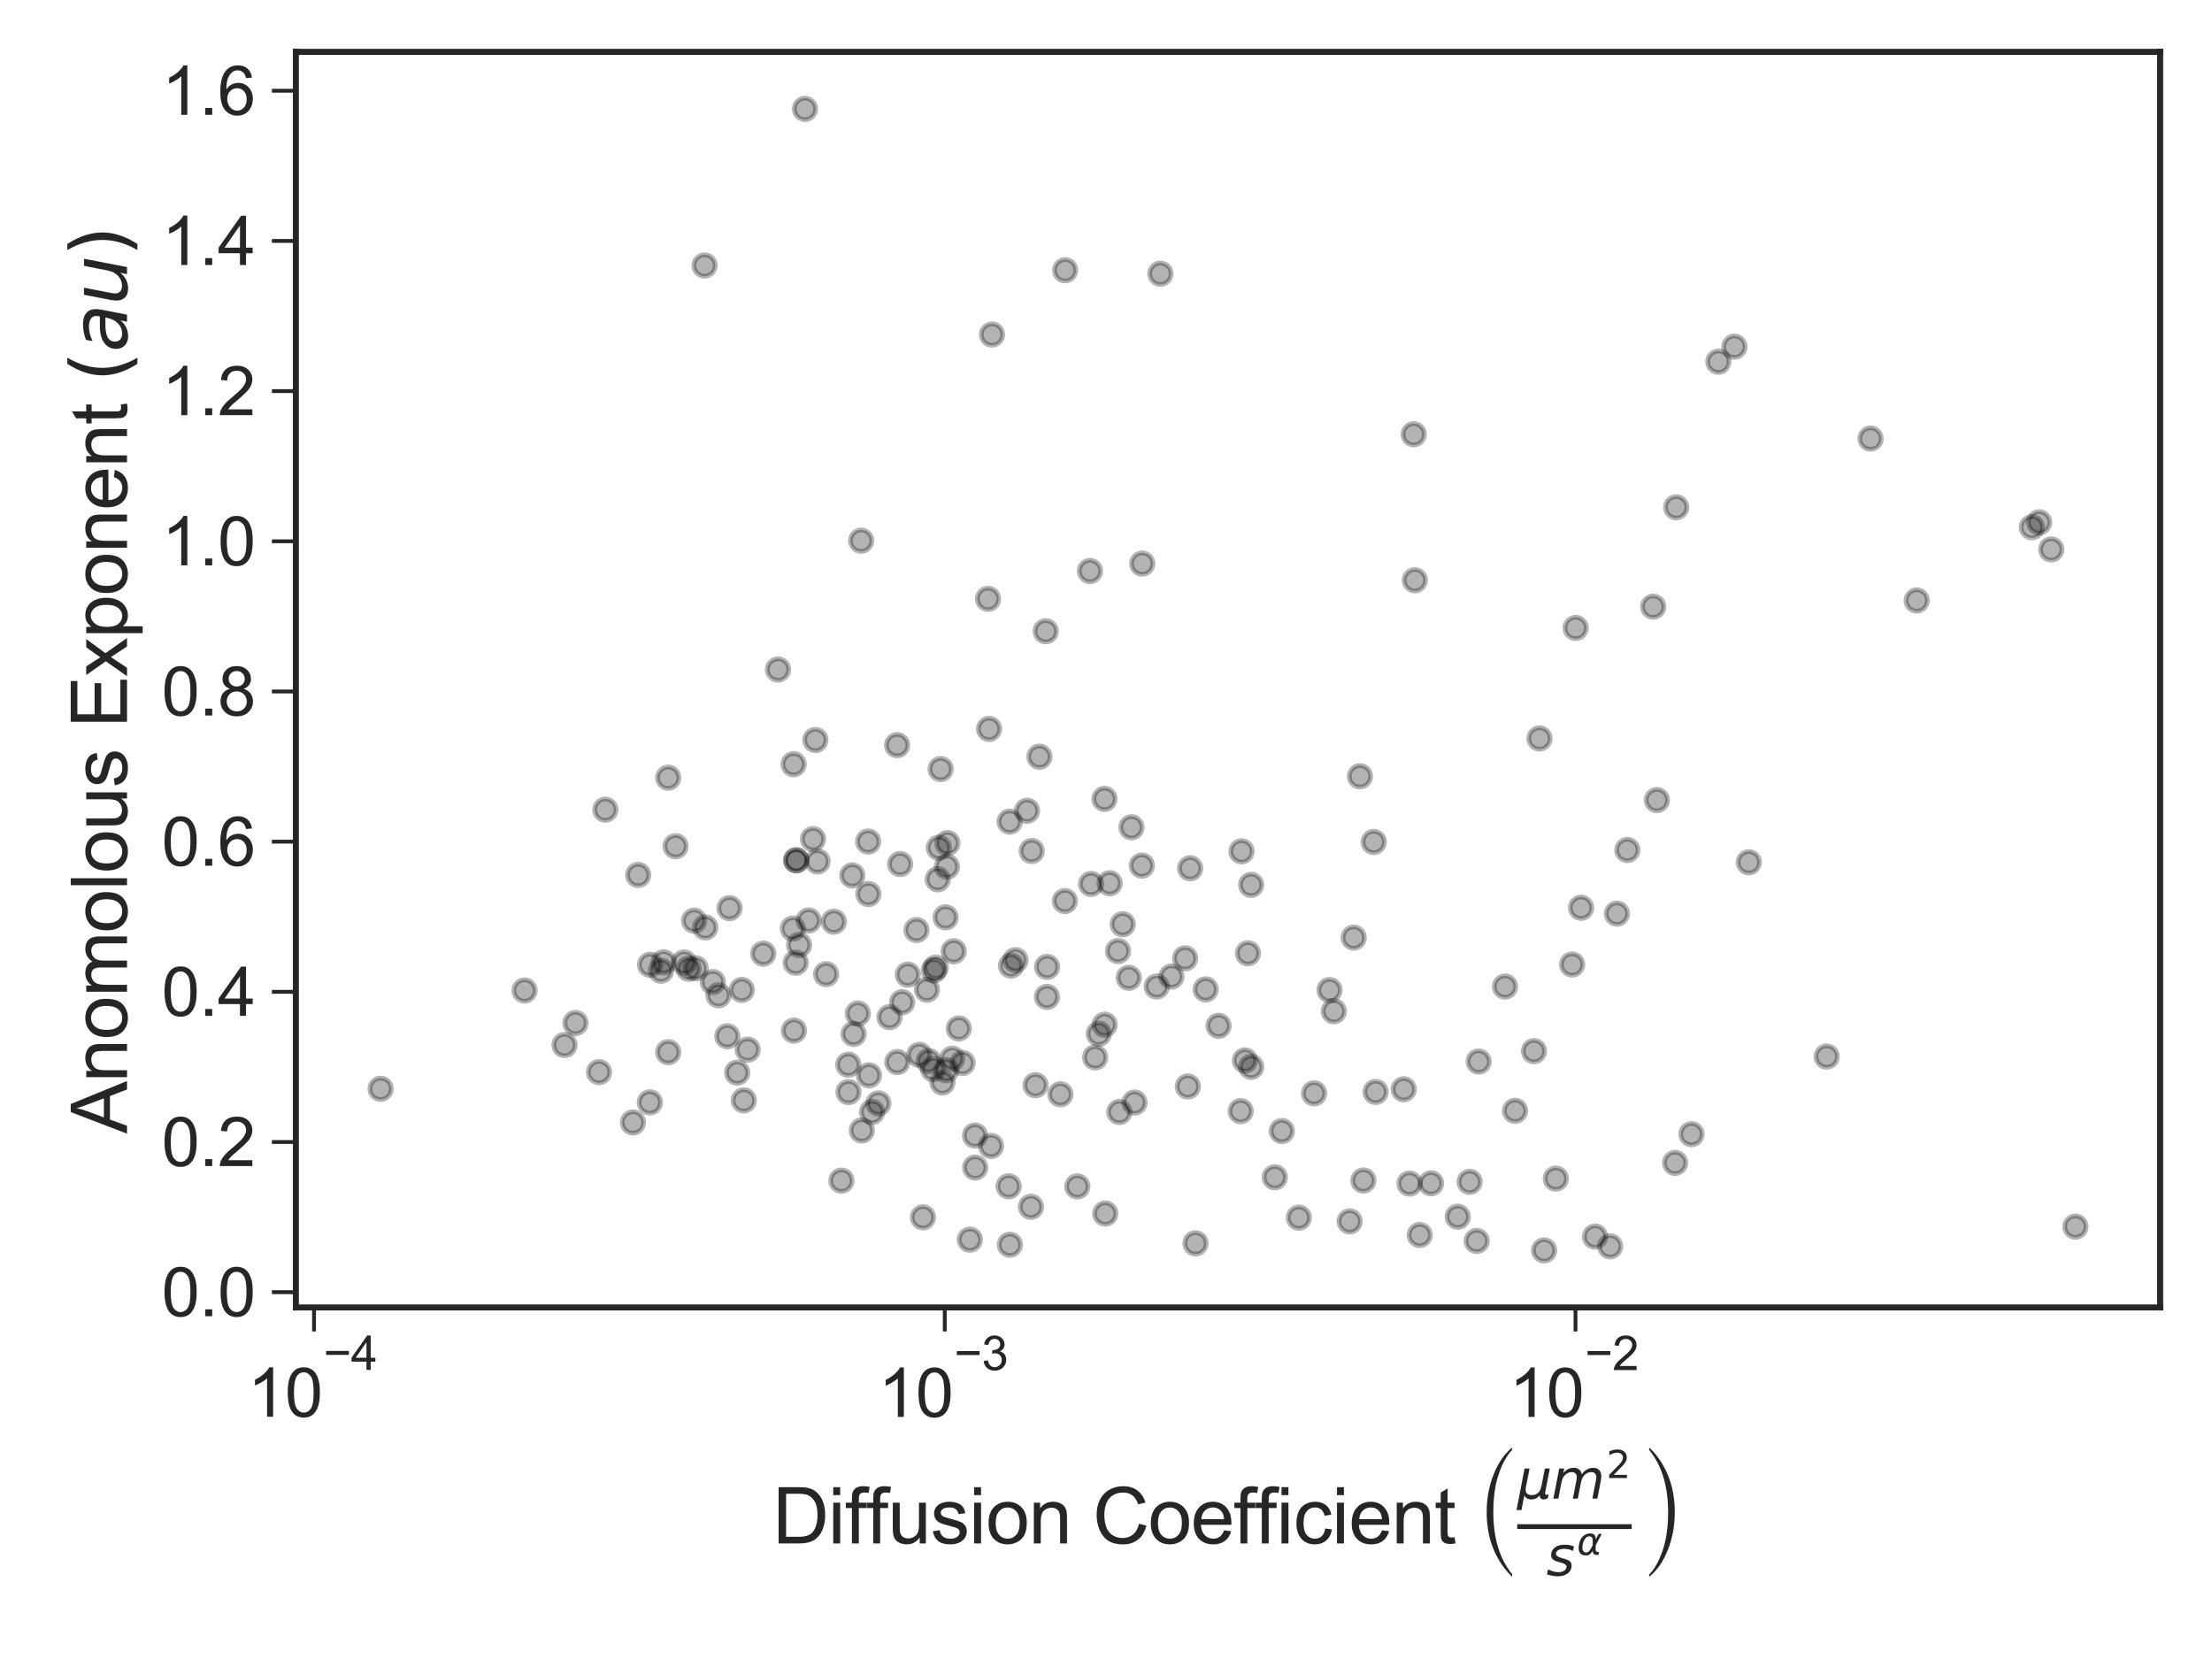 <?xml version="1.0" encoding="utf-8" standalone="no"?>
<!DOCTYPE svg PUBLIC "-//W3C//DTD SVG 1.1//EN"
  "http://www.w3.org/Graphics/SVG/1.1/DTD/svg11.dtd">
<svg xmlns:xlink="http://www.w3.org/1999/xlink" width="460.8pt" height="345.6pt" viewBox="0 0 460.8 345.6" xmlns="http://www.w3.org/2000/svg" version="1.1">
 <defs>
  <style type="text/css">*{stroke-linejoin: round; stroke-linecap: butt}</style>
 </defs>
 <g id="figure_1">
  <g id="patch_1">
   <path d="M 0 345.6 
L 460.8 345.6 
L 460.8 0 
L 0 0 
z
" style="fill: #ffffff"/>
  </g>
  <g id="axes_1">
   <g id="patch_2">
    <path d="M 61.64 272.367 
L 450 272.367 
L 450 10.8 
L 61.64 10.8 
z
" style="fill: #ffffff"/>
   </g>
   <g id="matplotlib.axis_1">
    <g id="xtick_1">
     <g id="line2d_1">
      <defs>
       <path id="m3560b40ff7" d="M 0 0 
L 0 5 
" style="stroke: #262626; stroke-width: 0.8"/>
      </defs>
      <g>
       <use xlink:href="#m3560b40ff7" x="65.418" y="272.367" style="fill: #262626; stroke: #262626; stroke-width: 0.8"/>
      </g>
     </g>
     <g id="text_1">
      <!-- $\mathdefault{10^{-4}}$ -->
      <g style="fill: #262626" transform="translate(51.558 295.164) scale(0.14 -0.14)">
       <defs>
        <path id="ArialMT-31" d="M 2384 0 
L 1822 0 
L 1822 3584 
Q 1619 3391 1289 3197 
Q 959 3003 697 2906 
L 697 3450 
Q 1169 3672 1522 3987 
Q 1875 4303 2022 4600 
L 2384 4600 
L 2384 0 
z
" transform="scale(0.016)"/>
        <path id="ArialMT-30" d="M 266 2259 
Q 266 3072 433 3567 
Q 600 4063 929 4331 
Q 1259 4600 1759 4600 
Q 2128 4600 2406 4451 
Q 2684 4303 2865 4023 
Q 3047 3744 3150 3342 
Q 3253 2941 3253 2259 
Q 3253 1453 3087 958 
Q 2922 463 2592 192 
Q 2263 -78 1759 -78 
Q 1097 -78 719 397 
Q 266 969 266 2259 
z
M 844 2259 
Q 844 1131 1108 757 
Q 1372 384 1759 384 
Q 2147 384 2411 759 
Q 2675 1134 2675 2259 
Q 2675 3391 2411 3762 
Q 2147 4134 1753 4134 
Q 1366 4134 1134 3806 
Q 844 3388 844 2259 
z
" transform="scale(0.016)"/>
        <path id="ArialMT-2212" d="M 3381 1997 
L 356 1997 
L 356 2522 
L 3381 2522 
L 3381 1997 
z
" transform="scale(0.016)"/>
        <path id="ArialMT-34" d="M 2069 0 
L 2069 1097 
L 81 1097 
L 81 1613 
L 2172 4581 
L 2631 4581 
L 2631 1613 
L 3250 1613 
L 3250 1097 
L 2631 1097 
L 2631 0 
L 2069 0 
z
M 2069 1613 
L 2069 3678 
L 634 1613 
L 2069 1613 
z
" transform="scale(0.016)"/>
       </defs>
       <use xlink:href="#ArialMT-31" transform="translate(0 0.202)"/>
       <use xlink:href="#ArialMT-30" transform="translate(55.615 0.202)"/>
       <use xlink:href="#ArialMT-2212" transform="translate(112.973 69.895) scale(0.7)"/>
       <use xlink:href="#ArialMT-34" transform="translate(153.852 69.895) scale(0.7)"/>
      </g>
     </g>
    </g>
    <g id="xtick_2">
     <g id="line2d_2">
      <g>
       <use xlink:href="#m3560b40ff7" x="196.812" y="272.367" style="fill: #262626; stroke: #262626; stroke-width: 0.8"/>
      </g>
     </g>
     <g id="text_2">
      <!-- $\mathdefault{10^{-3}}$ -->
      <g style="fill: #262626" transform="translate(182.952 295.304) scale(0.14 -0.14)">
       <defs>
        <path id="ArialMT-33" d="M 269 1209 
L 831 1284 
Q 928 806 1161 595 
Q 1394 384 1728 384 
Q 2125 384 2398 659 
Q 2672 934 2672 1341 
Q 2672 1728 2419 1979 
Q 2166 2231 1775 2231 
Q 1616 2231 1378 2169 
L 1441 2663 
Q 1497 2656 1531 2656 
Q 1891 2656 2178 2843 
Q 2466 3031 2466 3422 
Q 2466 3731 2256 3934 
Q 2047 4138 1716 4138 
Q 1388 4138 1169 3931 
Q 950 3725 888 3313 
L 325 3413 
Q 428 3978 793 4289 
Q 1159 4600 1703 4600 
Q 2078 4600 2393 4439 
Q 2709 4278 2876 4000 
Q 3044 3722 3044 3409 
Q 3044 3113 2884 2869 
Q 2725 2625 2413 2481 
Q 2819 2388 3044 2092 
Q 3269 1797 3269 1353 
Q 3269 753 2831 336 
Q 2394 -81 1725 -81 
Q 1122 -81 723 278 
Q 325 638 269 1209 
z
" transform="scale(0.016)"/>
       </defs>
       <use xlink:href="#ArialMT-31" transform="translate(0 0.994)"/>
       <use xlink:href="#ArialMT-30" transform="translate(55.615 0.994)"/>
       <use xlink:href="#ArialMT-2212" transform="translate(112.973 70.688) scale(0.7)"/>
       <use xlink:href="#ArialMT-33" transform="translate(153.852 70.688) scale(0.7)"/>
      </g>
     </g>
    </g>
    <g id="xtick_3">
     <g id="line2d_3">
      <g>
       <use xlink:href="#m3560b40ff7" x="328.206" y="272.367" style="fill: #262626; stroke: #262626; stroke-width: 0.8"/>
      </g>
     </g>
     <g id="text_3">
      <!-- $\mathdefault{10^{-2}}$ -->
      <g style="fill: #262626" transform="translate(314.346 295.304) scale(0.14 -0.14)">
       <defs>
        <path id="ArialMT-32" d="M 3222 541 
L 3222 0 
L 194 0 
Q 188 203 259 391 
Q 375 700 629 1000 
Q 884 1300 1366 1694 
Q 2113 2306 2375 2664 
Q 2638 3022 2638 3341 
Q 2638 3675 2398 3904 
Q 2159 4134 1775 4134 
Q 1369 4134 1125 3890 
Q 881 3647 878 3216 
L 300 3275 
Q 359 3922 746 4261 
Q 1134 4600 1788 4600 
Q 2447 4600 2831 4234 
Q 3216 3869 3216 3328 
Q 3216 3053 3103 2787 
Q 2991 2522 2730 2228 
Q 2469 1934 1863 1422 
Q 1356 997 1212 845 
Q 1069 694 975 541 
L 3222 541 
z
" transform="scale(0.016)"/>
       </defs>
       <use xlink:href="#ArialMT-31" transform="translate(0 0.994)"/>
       <use xlink:href="#ArialMT-30" transform="translate(55.615 0.994)"/>
       <use xlink:href="#ArialMT-2212" transform="translate(112.973 70.688) scale(0.7)"/>
       <use xlink:href="#ArialMT-32" transform="translate(153.852 70.688) scale(0.7)"/>
      </g>
     </g>
    </g>
    <g id="xtick_4">
     <g id="line2d_4"/>
    </g>
    <g id="xtick_5">
     <g id="line2d_5"/>
    </g>
    <g id="xtick_6">
     <g id="line2d_6"/>
    </g>
    <g id="xtick_7">
     <g id="line2d_7"/>
    </g>
    <g id="xtick_8">
     <g id="line2d_8"/>
    </g>
    <g id="xtick_9">
     <g id="line2d_9"/>
    </g>
    <g id="xtick_10">
     <g id="line2d_10"/>
    </g>
    <g id="xtick_11">
     <g id="line2d_11"/>
    </g>
    <g id="xtick_12">
     <g id="line2d_12"/>
    </g>
    <g id="xtick_13">
     <g id="line2d_13"/>
    </g>
    <g id="xtick_14">
     <g id="line2d_14"/>
    </g>
    <g id="xtick_15">
     <g id="line2d_15"/>
    </g>
    <g id="xtick_16">
     <g id="line2d_16"/>
    </g>
    <g id="xtick_17">
     <g id="line2d_17"/>
    </g>
    <g id="xtick_18">
     <g id="line2d_18"/>
    </g>
    <g id="xtick_19">
     <g id="line2d_19"/>
    </g>
    <g id="xtick_20">
     <g id="line2d_20"/>
    </g>
    <g id="xtick_21">
     <g id="line2d_21"/>
    </g>
    <g id="xtick_22">
     <g id="line2d_22"/>
    </g>
    <g id="xtick_23">
     <g id="line2d_23"/>
    </g>
    <g id="xtick_24">
     <g id="line2d_24"/>
    </g>
    <g id="xtick_25">
     <g id="line2d_25"/>
    </g>
    <g id="xtick_26">
     <g id="line2d_26"/>
    </g>
    <g id="text_4">
     <!-- Diffusion Coefficient $\left(\frac{\mu m^{2}}{s^{\alpha}}\right)$ -->
     <g style="fill: #262626" transform="translate(160.94 321.607) scale(0.16 -0.16)">
      <defs>
       <path id="ArialMT-44" d="M 494 0 
L 494 4581 
L 2072 4581 
Q 2606 4581 2888 4516 
Q 3281 4425 3559 4188 
Q 3922 3881 4101 3404 
Q 4281 2928 4281 2316 
Q 4281 1794 4159 1391 
Q 4038 988 3847 723 
Q 3656 459 3429 307 
Q 3203 156 2883 78 
Q 2563 0 2147 0 
L 494 0 
z
M 1100 541 
L 2078 541 
Q 2531 541 2789 625 
Q 3047 709 3200 863 
Q 3416 1078 3536 1442 
Q 3656 1806 3656 2325 
Q 3656 3044 3420 3430 
Q 3184 3816 2847 3947 
Q 2603 4041 2063 4041 
L 1100 4041 
L 1100 541 
z
" transform="scale(0.016)"/>
       <path id="ArialMT-69" d="M 425 3934 
L 425 4581 
L 988 4581 
L 988 3934 
L 425 3934 
z
M 425 0 
L 425 3319 
L 988 3319 
L 988 0 
L 425 0 
z
" transform="scale(0.016)"/>
       <path id="ArialMT-66" d="M 556 0 
L 556 2881 
L 59 2881 
L 59 3319 
L 556 3319 
L 556 3672 
Q 556 4006 616 4169 
Q 697 4388 901 4523 
Q 1106 4659 1475 4659 
Q 1713 4659 2000 4603 
L 1916 4113 
Q 1741 4144 1584 4144 
Q 1328 4144 1222 4034 
Q 1116 3925 1116 3625 
L 1116 3319 
L 1763 3319 
L 1763 2881 
L 1116 2881 
L 1116 0 
L 556 0 
z
" transform="scale(0.016)"/>
       <path id="ArialMT-75" d="M 2597 0 
L 2597 488 
Q 2209 -75 1544 -75 
Q 1250 -75 995 37 
Q 741 150 617 320 
Q 494 491 444 738 
Q 409 903 409 1263 
L 409 3319 
L 972 3319 
L 972 1478 
Q 972 1038 1006 884 
Q 1059 663 1231 536 
Q 1403 409 1656 409 
Q 1909 409 2131 539 
Q 2353 669 2445 892 
Q 2538 1116 2538 1541 
L 2538 3319 
L 3100 3319 
L 3100 0 
L 2597 0 
z
" transform="scale(0.016)"/>
       <path id="ArialMT-73" d="M 197 991 
L 753 1078 
Q 800 744 1014 566 
Q 1228 388 1613 388 
Q 2000 388 2187 545 
Q 2375 703 2375 916 
Q 2375 1106 2209 1216 
Q 2094 1291 1634 1406 
Q 1016 1563 777 1677 
Q 538 1791 414 1992 
Q 291 2194 291 2438 
Q 291 2659 392 2848 
Q 494 3038 669 3163 
Q 800 3259 1026 3326 
Q 1253 3394 1513 3394 
Q 1903 3394 2198 3281 
Q 2494 3169 2634 2976 
Q 2775 2784 2828 2463 
L 2278 2388 
Q 2241 2644 2061 2787 
Q 1881 2931 1553 2931 
Q 1166 2931 1000 2803 
Q 834 2675 834 2503 
Q 834 2394 903 2306 
Q 972 2216 1119 2156 
Q 1203 2125 1616 2013 
Q 2213 1853 2448 1751 
Q 2684 1650 2818 1456 
Q 2953 1263 2953 975 
Q 2953 694 2789 445 
Q 2625 197 2315 61 
Q 2006 -75 1616 -75 
Q 969 -75 630 194 
Q 291 463 197 991 
z
" transform="scale(0.016)"/>
       <path id="ArialMT-6f" d="M 213 1659 
Q 213 2581 725 3025 
Q 1153 3394 1769 3394 
Q 2453 3394 2887 2945 
Q 3322 2497 3322 1706 
Q 3322 1066 3130 698 
Q 2938 331 2570 128 
Q 2203 -75 1769 -75 
Q 1072 -75 642 372 
Q 213 819 213 1659 
z
M 791 1659 
Q 791 1022 1069 705 
Q 1347 388 1769 388 
Q 2188 388 2466 706 
Q 2744 1025 2744 1678 
Q 2744 2294 2464 2611 
Q 2184 2928 1769 2928 
Q 1347 2928 1069 2612 
Q 791 2297 791 1659 
z
" transform="scale(0.016)"/>
       <path id="ArialMT-6e" d="M 422 0 
L 422 3319 
L 928 3319 
L 928 2847 
Q 1294 3394 1984 3394 
Q 2284 3394 2536 3286 
Q 2788 3178 2913 3003 
Q 3038 2828 3088 2588 
Q 3119 2431 3119 2041 
L 3119 0 
L 2556 0 
L 2556 2019 
Q 2556 2363 2490 2533 
Q 2425 2703 2258 2804 
Q 2091 2906 1866 2906 
Q 1506 2906 1245 2678 
Q 984 2450 984 1813 
L 984 0 
L 422 0 
z
" transform="scale(0.016)"/>
       <path id="ArialMT-20" transform="scale(0.016)"/>
       <path id="ArialMT-43" d="M 3763 1606 
L 4369 1453 
Q 4178 706 3683 314 
Q 3188 -78 2472 -78 
Q 1731 -78 1267 223 
Q 803 525 561 1097 
Q 319 1669 319 2325 
Q 319 3041 592 3573 
Q 866 4106 1370 4382 
Q 1875 4659 2481 4659 
Q 3169 4659 3637 4309 
Q 4106 3959 4291 3325 
L 3694 3184 
Q 3534 3684 3231 3912 
Q 2928 4141 2469 4141 
Q 1941 4141 1586 3887 
Q 1231 3634 1087 3207 
Q 944 2781 944 2328 
Q 944 1744 1114 1308 
Q 1284 872 1643 656 
Q 2003 441 2422 441 
Q 2931 441 3284 734 
Q 3638 1028 3763 1606 
z
" transform="scale(0.016)"/>
       <path id="ArialMT-65" d="M 2694 1069 
L 3275 997 
Q 3138 488 2766 206 
Q 2394 -75 1816 -75 
Q 1088 -75 661 373 
Q 234 822 234 1631 
Q 234 2469 665 2931 
Q 1097 3394 1784 3394 
Q 2450 3394 2872 2941 
Q 3294 2488 3294 1666 
Q 3294 1616 3291 1516 
L 816 1516 
Q 847 969 1125 678 
Q 1403 388 1819 388 
Q 2128 388 2347 550 
Q 2566 713 2694 1069 
z
M 847 1978 
L 2700 1978 
Q 2663 2397 2488 2606 
Q 2219 2931 1791 2931 
Q 1403 2931 1139 2672 
Q 875 2413 847 1978 
z
" transform="scale(0.016)"/>
       <path id="ArialMT-63" d="M 2588 1216 
L 3141 1144 
Q 3050 572 2676 248 
Q 2303 -75 1759 -75 
Q 1078 -75 664 370 
Q 250 816 250 1647 
Q 250 2184 428 2587 
Q 606 2991 970 3192 
Q 1334 3394 1763 3394 
Q 2303 3394 2647 3120 
Q 2991 2847 3088 2344 
L 2541 2259 
Q 2463 2594 2264 2762 
Q 2066 2931 1784 2931 
Q 1359 2931 1093 2626 
Q 828 2322 828 1663 
Q 828 994 1084 691 
Q 1341 388 1753 388 
Q 2084 388 2306 591 
Q 2528 794 2588 1216 
z
" transform="scale(0.016)"/>
       <path id="ArialMT-74" d="M 1650 503 
L 1731 6 
Q 1494 -44 1306 -44 
Q 1000 -44 831 53 
Q 663 150 594 308 
Q 525 466 525 972 
L 525 2881 
L 113 2881 
L 113 3319 
L 525 3319 
L 525 4141 
L 1084 4478 
L 1084 3319 
L 1650 3319 
L 1650 2881 
L 1084 2881 
L 1084 941 
Q 1084 700 1114 631 
Q 1144 563 1211 522 
Q 1278 481 1403 481 
Q 1497 481 1650 503 
z
" transform="scale(0.016)"/>
       <path id="STIXSizeTwoSym-Regular-28" d="M 3219 -1555 
L 3219 -1786 
Q 2144 -774 1517 730 
Q 890 2234 890 4115 
Q 890 6003 1533 7593 
Q 2176 9184 3219 10022 
L 3219 9811 
Q 2490 9062 1994 7606 
Q 1498 6150 1498 4115 
Q 1498 563 3219 -1555 
z
" transform="scale(0.016)"/>
       <path id="DejaVuSans-Oblique-3bc" d="M -84 -1331 
L 856 3500 
L 1434 3500 
L 1009 1322 
Q 997 1256 987 1175 
Q 978 1094 978 1013 
Q 978 722 1161 565 
Q 1344 409 1684 409 
Q 2147 409 2431 671 
Q 2716 934 2816 1459 
L 3213 3500 
L 3788 3500 
L 3266 809 
Q 3253 750 3248 706 
Q 3244 663 3244 628 
Q 3244 531 3283 486 
Q 3322 441 3406 441 
Q 3438 441 3492 456 
Q 3547 472 3647 513 
L 3559 50 
Q 3422 -19 3297 -55 
Q 3172 -91 3053 -91 
Q 2847 -91 2730 40 
Q 2613 172 2613 403 
Q 2438 153 2195 31 
Q 1953 -91 1625 -91 
Q 1334 -91 1117 43 
Q 900 178 831 397 
L 494 -1331 
L -84 -1331 
z
" transform="scale(0.016)"/>
       <path id="DejaVuSans-Oblique-6d" d="M 5747 2113 
L 5338 0 
L 4763 0 
L 5166 2094 
Q 5191 2228 5203 2325 
Q 5216 2422 5216 2491 
Q 5216 2772 5059 2928 
Q 4903 3084 4622 3084 
Q 4203 3084 3875 2770 
Q 3547 2456 3450 1953 
L 3066 0 
L 2491 0 
L 2900 2094 
Q 2925 2209 2937 2307 
Q 2950 2406 2950 2484 
Q 2950 2769 2794 2926 
Q 2638 3084 2363 3084 
Q 1938 3084 1609 2770 
Q 1281 2456 1184 1953 
L 800 0 
L 225 0 
L 909 3500 
L 1484 3500 
L 1375 2956 
Q 1609 3263 1923 3423 
Q 2238 3584 2597 3584 
Q 2978 3584 3223 3384 
Q 3469 3184 3519 2828 
Q 3781 3197 4126 3390 
Q 4472 3584 4856 3584 
Q 5306 3584 5551 3325 
Q 5797 3066 5797 2591 
Q 5797 2488 5784 2364 
Q 5772 2241 5747 2113 
z
" transform="scale(0.016)"/>
       <path id="DejaVuSans-32" d="M 1228 531 
L 3431 531 
L 3431 0 
L 469 0 
L 469 531 
Q 828 903 1448 1529 
Q 2069 2156 2228 2338 
Q 2531 2678 2651 2914 
Q 2772 3150 2772 3378 
Q 2772 3750 2511 3984 
Q 2250 4219 1831 4219 
Q 1534 4219 1204 4116 
Q 875 4013 500 3803 
L 500 4441 
Q 881 4594 1212 4672 
Q 1544 4750 1819 4750 
Q 2544 4750 2975 4387 
Q 3406 4025 3406 3419 
Q 3406 3131 3298 2873 
Q 3191 2616 2906 2266 
Q 2828 2175 2409 1742 
Q 1991 1309 1228 531 
z
" transform="scale(0.016)"/>
       <path id="DejaVuSans-Oblique-73" d="M 3200 3397 
L 3091 2853 
Q 2863 2978 2609 3040 
Q 2356 3103 2088 3103 
Q 1634 3103 1373 2948 
Q 1113 2794 1113 2528 
Q 1113 2219 1719 2053 
Q 1766 2041 1788 2034 
L 1972 1978 
Q 2547 1819 2739 1644 
Q 2931 1469 2931 1166 
Q 2931 609 2489 259 
Q 2047 -91 1331 -91 
Q 1053 -91 747 -37 
Q 441 16 72 128 
L 184 722 
Q 500 559 806 475 
Q 1113 391 1394 391 
Q 1816 391 2080 572 
Q 2344 753 2344 1031 
Q 2344 1331 1650 1516 
L 1591 1531 
L 1394 1581 
Q 956 1697 753 1886 
Q 550 2075 550 2369 
Q 550 2928 970 3256 
Q 1391 3584 2113 3584 
Q 2397 3584 2667 3537 
Q 2938 3491 3200 3397 
z
" transform="scale(0.016)"/>
       <path id="DejaVuSans-Oblique-3b1" d="M 2619 1628 
L 2622 2350 
Q 2625 3088 2069 3091 
Q 1653 3094 1394 2747 
Q 1069 2319 959 1747 
Q 825 1059 994 731 
Q 1169 397 1547 397 
Q 1966 397 2319 1063 
L 2619 1628 
z
M 2166 3578 
Q 3141 3594 3128 2584 
Q 3128 2584 3616 3500 
L 4128 3500 
L 3119 1603 
L 3109 919 
Q 3109 766 3194 638 
Q 3291 488 3391 488 
L 3669 488 
L 3575 0 
L 3228 0 
Q 2934 0 2722 263 
Q 2622 394 2619 669 
Q 2416 334 2066 50 
Q 1900 -81 1453 -78 
Q 722 -72 456 397 
Q 184 884 353 1747 
Q 534 2675 1009 3097 
Q 1544 3569 2166 3578 
z
" transform="scale(0.016)"/>
       <path id="STIXSizeTwoSym-Regular-29" d="M 730 9792 
L 730 10022 
Q 1805 9011 2432 7507 
Q 3059 6003 3059 4115 
Q 3059 2234 2416 643 
Q 1773 -947 730 -1786 
L 730 -1574 
Q 1459 -826 1955 633 
Q 2451 2093 2451 4115 
Q 2451 7674 730 9792 
z
" transform="scale(0.016)"/>
      </defs>
      <use xlink:href="#ArialMT-44" transform="translate(0 0.481)"/>
      <use xlink:href="#ArialMT-69" transform="translate(72.217 0.481)"/>
      <use xlink:href="#ArialMT-66" transform="translate(94.434 0.481)"/>
      <use xlink:href="#ArialMT-66" transform="translate(122.217 0.481)"/>
      <use xlink:href="#ArialMT-75" transform="translate(150 0.481)"/>
      <use xlink:href="#ArialMT-73" transform="translate(205.615 0.481)"/>
      <use xlink:href="#ArialMT-69" transform="translate(255.615 0.481)"/>
      <use xlink:href="#ArialMT-6f" transform="translate(277.832 0.481)"/>
      <use xlink:href="#ArialMT-6e" transform="translate(333.447 0.481)"/>
      <use xlink:href="#ArialMT-20" transform="translate(389.062 0.481)"/>
      <use xlink:href="#ArialMT-43" transform="translate(416.846 0.481)"/>
      <use xlink:href="#ArialMT-6f" transform="translate(489.062 0.481)"/>
      <use xlink:href="#ArialMT-65" transform="translate(544.678 0.481)"/>
      <use xlink:href="#ArialMT-66" transform="translate(600.293 0.481)"/>
      <use xlink:href="#ArialMT-66" transform="translate(628.076 0.481)"/>
      <use xlink:href="#ArialMT-69" transform="translate(655.859 0.481)"/>
      <use xlink:href="#ArialMT-63" transform="translate(678.076 0.481)"/>
      <use xlink:href="#ArialMT-69" transform="translate(728.076 0.481)"/>
      <use xlink:href="#ArialMT-65" transform="translate(750.293 0.481)"/>
      <use xlink:href="#ArialMT-6e" transform="translate(805.908 0.481)"/>
      <use xlink:href="#ArialMT-74" transform="translate(861.523 0.481)"/>
      <use xlink:href="#ArialMT-20" transform="translate(889.307 0.481)"/>
      <use xlink:href="#STIXSizeTwoSym-Regular-28" transform="translate(917.09 -17.437) scale(0.89)"/>
      <use xlink:href="#DejaVuSans-Oblique-3bc" transform="translate(969.529 58.836) scale(0.7)"/>
      <use xlink:href="#DejaVuSans-Oblique-6d" transform="translate(1014.065 58.836) scale(0.7)"/>
      <use xlink:href="#DejaVuSans-32" transform="translate(1085.509 85.633) scale(0.49)"/>
      <use xlink:href="#DejaVuSans-Oblique-73" transform="translate(1007.529 -41.285) scale(0.7)"/>
      <use xlink:href="#DejaVuSans-Oblique-3b1" transform="translate(1047.254 -14.488) scale(0.49)"/>
      <use xlink:href="#STIXSizeTwoSym-Regular-29" transform="translate(1131.098 -17.437) scale(0.89)"/>
      <path d="M 969.529 19.278 
L 969.529 25.528 
L 1118.598 25.528 
L 1118.598 19.278 
L 969.529 19.278 
z
"/>
     </g>
    </g>
   </g>
   <g id="matplotlib.axis_2">
    <g id="ytick_1">
     <g id="line2d_27">
      <defs>
       <path id="m838aa298c2" d="M 0 0 
L -5 0 
" style="stroke: #262626; stroke-width: 0.8"/>
      </defs>
      <g>
       <use xlink:href="#m838aa298c2" x="61.64" y="269.181" style="fill: #262626; stroke: #262626; stroke-width: 0.8"/>
      </g>
     </g>
     <g id="text_5">
      <!-- 0.0 -->
      <g style="fill: #262626" transform="translate(33.68 274.192) scale(0.14 -0.14)">
       <defs>
        <path id="ArialMT-2e" d="M 581 0 
L 581 641 
L 1222 641 
L 1222 0 
L 581 0 
z
" transform="scale(0.016)"/>
       </defs>
       <use xlink:href="#ArialMT-30"/>
       <use xlink:href="#ArialMT-2e" x="55.615"/>
       <use xlink:href="#ArialMT-30" x="83.398"/>
      </g>
     </g>
    </g>
    <g id="ytick_2">
     <g id="line2d_28">
      <g>
       <use xlink:href="#m838aa298c2" x="61.64" y="237.897" style="fill: #262626; stroke: #262626; stroke-width: 0.8"/>
      </g>
     </g>
     <g id="text_6">
      <!-- 0.2 -->
      <g style="fill: #262626" transform="translate(33.68 242.908) scale(0.14 -0.14)">
       <use xlink:href="#ArialMT-30"/>
       <use xlink:href="#ArialMT-2e" x="55.615"/>
       <use xlink:href="#ArialMT-32" x="83.398"/>
      </g>
     </g>
    </g>
    <g id="ytick_3">
     <g id="line2d_29">
      <g>
       <use xlink:href="#m838aa298c2" x="61.64" y="206.613" style="fill: #262626; stroke: #262626; stroke-width: 0.8"/>
      </g>
     </g>
     <g id="text_7">
      <!-- 0.4 -->
      <g style="fill: #262626" transform="translate(33.68 211.624) scale(0.14 -0.14)">
       <use xlink:href="#ArialMT-30"/>
       <use xlink:href="#ArialMT-2e" x="55.615"/>
       <use xlink:href="#ArialMT-34" x="83.398"/>
      </g>
     </g>
    </g>
    <g id="ytick_4">
     <g id="line2d_30">
      <g>
       <use xlink:href="#m838aa298c2" x="61.64" y="175.329" style="fill: #262626; stroke: #262626; stroke-width: 0.8"/>
      </g>
     </g>
     <g id="text_8">
      <!-- 0.6 -->
      <g style="fill: #262626" transform="translate(33.68 180.34) scale(0.14 -0.14)">
       <defs>
        <path id="ArialMT-36" d="M 3184 3459 
L 2625 3416 
Q 2550 3747 2413 3897 
Q 2184 4138 1850 4138 
Q 1581 4138 1378 3988 
Q 1113 3794 959 3422 
Q 806 3050 800 2363 
Q 1003 2672 1297 2822 
Q 1591 2972 1913 2972 
Q 2475 2972 2870 2558 
Q 3266 2144 3266 1488 
Q 3266 1056 3080 686 
Q 2894 316 2569 119 
Q 2244 -78 1831 -78 
Q 1128 -78 684 439 
Q 241 956 241 2144 
Q 241 3472 731 4075 
Q 1159 4600 1884 4600 
Q 2425 4600 2770 4297 
Q 3116 3994 3184 3459 
z
M 888 1484 
Q 888 1194 1011 928 
Q 1134 663 1356 523 
Q 1578 384 1822 384 
Q 2178 384 2434 671 
Q 2691 959 2691 1453 
Q 2691 1928 2437 2201 
Q 2184 2475 1800 2475 
Q 1419 2475 1153 2201 
Q 888 1928 888 1484 
z
" transform="scale(0.016)"/>
       </defs>
       <use xlink:href="#ArialMT-30"/>
       <use xlink:href="#ArialMT-2e" x="55.615"/>
       <use xlink:href="#ArialMT-36" x="83.398"/>
      </g>
     </g>
    </g>
    <g id="ytick_5">
     <g id="line2d_31">
      <g>
       <use xlink:href="#m838aa298c2" x="61.64" y="144.045" style="fill: #262626; stroke: #262626; stroke-width: 0.8"/>
      </g>
     </g>
     <g id="text_9">
      <!-- 0.8 -->
      <g style="fill: #262626" transform="translate(33.68 149.056) scale(0.14 -0.14)">
       <defs>
        <path id="ArialMT-38" d="M 1131 2484 
Q 781 2613 612 2850 
Q 444 3088 444 3419 
Q 444 3919 803 4259 
Q 1163 4600 1759 4600 
Q 2359 4600 2725 4251 
Q 3091 3903 3091 3403 
Q 3091 3084 2923 2848 
Q 2756 2613 2416 2484 
Q 2838 2347 3058 2040 
Q 3278 1734 3278 1309 
Q 3278 722 2862 322 
Q 2447 -78 1769 -78 
Q 1091 -78 675 323 
Q 259 725 259 1325 
Q 259 1772 486 2073 
Q 713 2375 1131 2484 
z
M 1019 3438 
Q 1019 3113 1228 2906 
Q 1438 2700 1772 2700 
Q 2097 2700 2305 2904 
Q 2513 3109 2513 3406 
Q 2513 3716 2298 3927 
Q 2084 4138 1766 4138 
Q 1444 4138 1231 3931 
Q 1019 3725 1019 3438 
z
M 838 1322 
Q 838 1081 952 856 
Q 1066 631 1291 507 
Q 1516 384 1775 384 
Q 2178 384 2440 643 
Q 2703 903 2703 1303 
Q 2703 1709 2433 1975 
Q 2163 2241 1756 2241 
Q 1359 2241 1098 1978 
Q 838 1716 838 1322 
z
" transform="scale(0.016)"/>
       </defs>
       <use xlink:href="#ArialMT-30"/>
       <use xlink:href="#ArialMT-2e" x="55.615"/>
       <use xlink:href="#ArialMT-38" x="83.398"/>
      </g>
     </g>
    </g>
    <g id="ytick_6">
     <g id="line2d_32">
      <g>
       <use xlink:href="#m838aa298c2" x="61.64" y="112.761" style="fill: #262626; stroke: #262626; stroke-width: 0.8"/>
      </g>
     </g>
     <g id="text_10">
      <!-- 1.0 -->
      <g style="fill: #262626" transform="translate(33.68 117.772) scale(0.14 -0.14)">
       <use xlink:href="#ArialMT-31"/>
       <use xlink:href="#ArialMT-2e" x="55.615"/>
       <use xlink:href="#ArialMT-30" x="83.398"/>
      </g>
     </g>
    </g>
    <g id="ytick_7">
     <g id="line2d_33">
      <g>
       <use xlink:href="#m838aa298c2" x="61.64" y="81.477" style="fill: #262626; stroke: #262626; stroke-width: 0.8"/>
      </g>
     </g>
     <g id="text_11">
      <!-- 1.2 -->
      <g style="fill: #262626" transform="translate(33.68 86.488) scale(0.14 -0.14)">
       <use xlink:href="#ArialMT-31"/>
       <use xlink:href="#ArialMT-2e" x="55.615"/>
       <use xlink:href="#ArialMT-32" x="83.398"/>
      </g>
     </g>
    </g>
    <g id="ytick_8">
     <g id="line2d_34">
      <g>
       <use xlink:href="#m838aa298c2" x="61.64" y="50.193" style="fill: #262626; stroke: #262626; stroke-width: 0.8"/>
      </g>
     </g>
     <g id="text_12">
      <!-- 1.4 -->
      <g style="fill: #262626" transform="translate(33.68 55.204) scale(0.14 -0.14)">
       <use xlink:href="#ArialMT-31"/>
       <use xlink:href="#ArialMT-2e" x="55.615"/>
       <use xlink:href="#ArialMT-34" x="83.398"/>
      </g>
     </g>
    </g>
    <g id="ytick_9">
     <g id="line2d_35">
      <g>
       <use xlink:href="#m838aa298c2" x="61.64" y="18.909" style="fill: #262626; stroke: #262626; stroke-width: 0.8"/>
      </g>
     </g>
     <g id="text_13">
      <!-- 1.6 -->
      <g style="fill: #262626" transform="translate(33.68 23.92) scale(0.14 -0.14)">
       <use xlink:href="#ArialMT-31"/>
       <use xlink:href="#ArialMT-2e" x="55.615"/>
       <use xlink:href="#ArialMT-36" x="83.398"/>
      </g>
     </g>
    </g>
    <g id="text_14">
     <!-- Anomolous Exponent $\left(au\right)$ -->
     <g style="fill: #262626" transform="translate(26.48 236.143) rotate(-90) scale(0.16 -0.16)">
      <defs>
       <path id="ArialMT-41" d="M -9 0 
L 1750 4581 
L 2403 4581 
L 4278 0 
L 3588 0 
L 3053 1388 
L 1138 1388 
L 634 0 
L -9 0 
z
M 1313 1881 
L 2866 1881 
L 2388 3150 
Q 2169 3728 2063 4100 
Q 1975 3659 1816 3225 
L 1313 1881 
z
" transform="scale(0.016)"/>
       <path id="ArialMT-6d" d="M 422 0 
L 422 3319 
L 925 3319 
L 925 2853 
Q 1081 3097 1340 3245 
Q 1600 3394 1931 3394 
Q 2300 3394 2536 3241 
Q 2772 3088 2869 2813 
Q 3263 3394 3894 3394 
Q 4388 3394 4653 3120 
Q 4919 2847 4919 2278 
L 4919 0 
L 4359 0 
L 4359 2091 
Q 4359 2428 4304 2576 
Q 4250 2725 4106 2815 
Q 3963 2906 3769 2906 
Q 3419 2906 3187 2673 
Q 2956 2441 2956 1928 
L 2956 0 
L 2394 0 
L 2394 2156 
Q 2394 2531 2256 2718 
Q 2119 2906 1806 2906 
Q 1569 2906 1367 2781 
Q 1166 2656 1075 2415 
Q 984 2175 984 1722 
L 984 0 
L 422 0 
z
" transform="scale(0.016)"/>
       <path id="ArialMT-6c" d="M 409 0 
L 409 4581 
L 972 4581 
L 972 0 
L 409 0 
z
" transform="scale(0.016)"/>
       <path id="ArialMT-45" d="M 506 0 
L 506 4581 
L 3819 4581 
L 3819 4041 
L 1113 4041 
L 1113 2638 
L 3647 2638 
L 3647 2100 
L 1113 2100 
L 1113 541 
L 3925 541 
L 3925 0 
L 506 0 
z
" transform="scale(0.016)"/>
       <path id="ArialMT-78" d="M 47 0 
L 1259 1725 
L 138 3319 
L 841 3319 
L 1350 2541 
Q 1494 2319 1581 2169 
Q 1719 2375 1834 2534 
L 2394 3319 
L 3066 3319 
L 1919 1756 
L 3153 0 
L 2463 0 
L 1781 1031 
L 1600 1309 
L 728 0 
L 47 0 
z
" transform="scale(0.016)"/>
       <path id="ArialMT-70" d="M 422 -1272 
L 422 3319 
L 934 3319 
L 934 2888 
Q 1116 3141 1344 3267 
Q 1572 3394 1897 3394 
Q 2322 3394 2647 3175 
Q 2972 2956 3137 2557 
Q 3303 2159 3303 1684 
Q 3303 1175 3120 767 
Q 2938 359 2589 142 
Q 2241 -75 1856 -75 
Q 1575 -75 1351 44 
Q 1128 163 984 344 
L 984 -1272 
L 422 -1272 
z
M 931 1641 
Q 931 1000 1190 694 
Q 1450 388 1819 388 
Q 2194 388 2461 705 
Q 2728 1022 2728 1688 
Q 2728 2322 2467 2637 
Q 2206 2953 1844 2953 
Q 1484 2953 1207 2617 
Q 931 2281 931 1641 
z
" transform="scale(0.016)"/>
       <path id="DejaVuSans-28" d="M 1984 4856 
Q 1566 4138 1362 3434 
Q 1159 2731 1159 2009 
Q 1159 1288 1364 580 
Q 1569 -128 1984 -844 
L 1484 -844 
Q 1016 -109 783 600 
Q 550 1309 550 2009 
Q 550 2706 781 3412 
Q 1013 4119 1484 4856 
L 1984 4856 
z
" transform="scale(0.016)"/>
       <path id="DejaVuSans-Oblique-61" d="M 3438 1997 
L 3047 0 
L 2472 0 
L 2578 531 
Q 2325 219 2001 64 
Q 1678 -91 1281 -91 
Q 834 -91 548 182 
Q 263 456 263 884 
Q 263 1497 752 1853 
Q 1241 2209 2100 2209 
L 2900 2209 
L 2931 2363 
Q 2938 2388 2941 2417 
Q 2944 2447 2944 2509 
Q 2944 2788 2717 2942 
Q 2491 3097 2081 3097 
Q 1800 3097 1504 3025 
Q 1209 2953 897 2809 
L 997 3341 
Q 1322 3463 1633 3523 
Q 1944 3584 2234 3584 
Q 2853 3584 3176 3315 
Q 3500 3047 3500 2534 
Q 3500 2431 3484 2292 
Q 3469 2153 3438 1997 
z
M 2816 1759 
L 2241 1759 
Q 1534 1759 1195 1570 
Q 856 1381 856 984 
Q 856 709 1029 553 
Q 1203 397 1509 397 
Q 1978 397 2328 733 
Q 2678 1069 2791 1631 
L 2816 1759 
z
" transform="scale(0.016)"/>
       <path id="DejaVuSans-Oblique-75" d="M 428 1388 
L 838 3500 
L 1416 3500 
L 1006 1409 
Q 975 1256 961 1147 
Q 947 1038 947 966 
Q 947 700 1109 554 
Q 1272 409 1569 409 
Q 2031 409 2368 721 
Q 2706 1034 2809 1563 
L 3194 3500 
L 3769 3500 
L 3091 0 
L 2516 0 
L 2631 550 
Q 2388 244 2052 76 
Q 1716 -91 1338 -91 
Q 878 -91 622 161 
Q 366 413 366 863 
Q 366 956 381 1097 
Q 397 1238 428 1388 
z
" transform="scale(0.016)"/>
       <path id="DejaVuSans-29" d="M 513 4856 
L 1013 4856 
Q 1481 4119 1714 3412 
Q 1947 2706 1947 2009 
Q 1947 1309 1714 600 
Q 1481 -109 1013 -844 
L 513 -844 
Q 928 -128 1133 580 
Q 1338 1288 1338 2009 
Q 1338 2731 1133 3434 
Q 928 4138 513 4856 
z
" transform="scale(0.016)"/>
      </defs>
      <use xlink:href="#ArialMT-41" transform="translate(0 0.125)"/>
      <use xlink:href="#ArialMT-6e" transform="translate(66.699 0.125)"/>
      <use xlink:href="#ArialMT-6f" transform="translate(122.314 0.125)"/>
      <use xlink:href="#ArialMT-6d" transform="translate(177.93 0.125)"/>
      <use xlink:href="#ArialMT-6f" transform="translate(261.23 0.125)"/>
      <use xlink:href="#ArialMT-6c" transform="translate(316.846 0.125)"/>
      <use xlink:href="#ArialMT-6f" transform="translate(339.062 0.125)"/>
      <use xlink:href="#ArialMT-75" transform="translate(394.678 0.125)"/>
      <use xlink:href="#ArialMT-73" transform="translate(450.293 0.125)"/>
      <use xlink:href="#ArialMT-20" transform="translate(500.293 0.125)"/>
      <use xlink:href="#ArialMT-45" transform="translate(528.076 0.125)"/>
      <use xlink:href="#ArialMT-78" transform="translate(594.775 0.125)"/>
      <use xlink:href="#ArialMT-70" transform="translate(644.775 0.125)"/>
      <use xlink:href="#ArialMT-6f" transform="translate(700.391 0.125)"/>
      <use xlink:href="#ArialMT-6e" transform="translate(756.006 0.125)"/>
      <use xlink:href="#ArialMT-65" transform="translate(811.621 0.125)"/>
      <use xlink:href="#ArialMT-6e" transform="translate(867.236 0.125)"/>
      <use xlink:href="#ArialMT-74" transform="translate(922.852 0.125)"/>
      <use xlink:href="#ArialMT-20" transform="translate(950.635 0.125)"/>
      <use xlink:href="#DejaVuSans-28" transform="translate(978.418 0.125)"/>
      <use xlink:href="#DejaVuSans-Oblique-61" transform="translate(1017.432 0.125)"/>
      <use xlink:href="#DejaVuSans-Oblique-75" transform="translate(1078.711 0.125)"/>
      <use xlink:href="#DejaVuSans-29" transform="translate(1142.09 0.125)"/>
     </g>
    </g>
   </g>
   <g id="PathCollection_1">
    <defs>
     <path id="m0742a58962" d="M 0 2.236 
C 0.593 2.236 1.162 2 1.581 1.581 
C 2 1.162 2.236 0.593 2.236 0 
C 2.236 -0.593 2 -1.162 1.581 -1.581 
C 1.162 -2 0.593 -2.236 0 -2.236 
C -0.593 -2.236 -1.162 -2 -1.581 -1.581 
C -2 -1.162 -2.236 -0.593 -2.236 0 
C -2.236 0.593 -2 1.162 -1.581 1.581 
C -1.162 2 -0.593 2.236 0 2.236 
z
" style="stroke: #000000; stroke-opacity: 0.3"/>
    </defs>
    <g clip-path="url(#p74138f8283)">
     <use xlink:href="#m0742a58962" x="151.512" y="215.868" style="fill-opacity: 0.3; stroke: #000000; stroke-opacity: 0.3"/>
     <use xlink:href="#m0742a58962" x="131.852" y="233.825" style="fill-opacity: 0.3; stroke: #000000; stroke-opacity: 0.3"/>
     <use xlink:href="#m0742a58962" x="194.379" y="222.711" style="fill-opacity: 0.3; stroke: #000000; stroke-opacity: 0.3"/>
     <use xlink:href="#m0742a58962" x="140.736" y="176.282" style="fill-opacity: 0.3; stroke: #000000; stroke-opacity: 0.3"/>
     <use xlink:href="#m0742a58962" x="189.113" y="203.039" style="fill-opacity: 0.3; stroke: #000000; stroke-opacity: 0.3"/>
     <use xlink:href="#m0742a58962" x="153.572" y="223.451" style="fill-opacity: 0.3; stroke: #000000; stroke-opacity: 0.3"/>
     <use xlink:href="#m0742a58962" x="158.991" y="198.666" style="fill-opacity: 0.3; stroke: #000000; stroke-opacity: 0.3"/>
     <use xlink:href="#m0742a58962" x="220.899" y="227.968" style="fill-opacity: 0.3; stroke: #000000; stroke-opacity: 0.3"/>
     <use xlink:href="#m0742a58962" x="180.896" y="186.245" style="fill-opacity: 0.3; stroke: #000000; stroke-opacity: 0.3"/>
     <use xlink:href="#m0742a58962" x="132.946" y="182.273" style="fill-opacity: 0.3; stroke: #000000; stroke-opacity: 0.3"/>
     <use xlink:href="#m0742a58962" x="142.499" y="200.502" style="fill-opacity: 0.3; stroke: #000000; stroke-opacity: 0.3"/>
     <use xlink:href="#m0742a58962" x="399.288" y="125.088" style="fill-opacity: 0.3; stroke: #000000; stroke-opacity: 0.3"/>
     <use xlink:href="#m0742a58962" x="203.107" y="236.549" style="fill-opacity: 0.3; stroke: #000000; stroke-opacity: 0.3"/>
     <use xlink:href="#m0742a58962" x="211.548" y="200.014" style="fill-opacity: 0.3; stroke: #000000; stroke-opacity: 0.3"/>
     <use xlink:href="#m0742a58962" x="227.061" y="118.949" style="fill-opacity: 0.3; stroke: #000000; stroke-opacity: 0.3"/>
     <use xlink:href="#m0742a58962" x="259.974" y="198.59" style="fill-opacity: 0.3; stroke: #000000; stroke-opacity: 0.3"/>
     <use xlink:href="#m0742a58962" x="273.743" y="227.756" style="fill-opacity: 0.3; stroke: #000000; stroke-opacity: 0.3"/>
     <use xlink:href="#m0742a58962" x="424.797" y="108.808" style="fill-opacity: 0.3; stroke: #000000; stroke-opacity: 0.3"/>
     <use xlink:href="#m0742a58962" x="286.565" y="227.466" style="fill-opacity: 0.3; stroke: #000000; stroke-opacity: 0.3"/>
     <use xlink:href="#m0742a58962" x="321.663" y="260.477" style="fill-opacity: 0.3; stroke: #000000; stroke-opacity: 0.3"/>
     <use xlink:href="#m0742a58962" x="423.288" y="109.834" style="fill-opacity: 0.3; stroke: #000000; stroke-opacity: 0.3"/>
     <use xlink:href="#m0742a58962" x="298.108" y="246.508" style="fill-opacity: 0.3; stroke: #000000; stroke-opacity: 0.3"/>
     <use xlink:href="#m0742a58962" x="206.654" y="69.688" style="fill-opacity: 0.3; stroke: #000000; stroke-opacity: 0.3"/>
     <use xlink:href="#m0742a58962" x="177.549" y="182.362" style="fill-opacity: 0.3; stroke: #000000; stroke-opacity: 0.3"/>
     <use xlink:href="#m0742a58962" x="213.955" y="168.901" style="fill-opacity: 0.3; stroke: #000000; stroke-opacity: 0.3"/>
     <use xlink:href="#m0742a58962" x="206.044" y="151.851" style="fill-opacity: 0.3; stroke: #000000; stroke-opacity: 0.3"/>
     <use xlink:href="#m0742a58962" x="233.173" y="231.649" style="fill-opacity: 0.3; stroke: #000000; stroke-opacity: 0.3"/>
     <use xlink:href="#m0742a58962" x="327.501" y="200.924" style="fill-opacity: 0.3; stroke: #000000; stroke-opacity: 0.3"/>
     <use xlink:href="#m0742a58962" x="427.313" y="114.458" style="fill-opacity: 0.3; stroke: #000000; stroke-opacity: 0.3"/>
     <use xlink:href="#m0742a58962" x="210.335" y="171.167" style="fill-opacity: 0.3; stroke: #000000; stroke-opacity: 0.3"/>
     <use xlink:href="#m0742a58962" x="146.781" y="55.308" style="fill-opacity: 0.3; stroke: #000000; stroke-opacity: 0.3"/>
     <use xlink:href="#m0742a58962" x="294.735" y="120.872" style="fill-opacity: 0.3; stroke: #000000; stroke-opacity: 0.3"/>
     <use xlink:href="#m0742a58962" x="236.34" y="229.691" style="fill-opacity: 0.3; stroke: #000000; stroke-opacity: 0.3"/>
     <use xlink:href="#m0742a58962" x="180.856" y="175.309" style="fill-opacity: 0.3; stroke: #000000; stroke-opacity: 0.3"/>
     <use xlink:href="#m0742a58962" x="230.088" y="166.424" style="fill-opacity: 0.3; stroke: #000000; stroke-opacity: 0.3"/>
     <use xlink:href="#m0742a58962" x="139.198" y="162.008" style="fill-opacity: 0.3; stroke: #000000; stroke-opacity: 0.3"/>
     <use xlink:href="#m0742a58962" x="364.314" y="179.624" style="fill-opacity: 0.3; stroke: #000000; stroke-opacity: 0.3"/>
     <use xlink:href="#m0742a58962" x="324.106" y="245.523" style="fill-opacity: 0.3; stroke: #000000; stroke-opacity: 0.3"/>
     <use xlink:href="#m0742a58962" x="281.158" y="254.443" style="fill-opacity: 0.3; stroke: #000000; stroke-opacity: 0.3"/>
     <use xlink:href="#m0742a58962" x="294.502" y="90.467" style="fill-opacity: 0.3; stroke: #000000; stroke-opacity: 0.3"/>
     <use xlink:href="#m0742a58962" x="169.855" y="154.155" style="fill-opacity: 0.3; stroke: #000000; stroke-opacity: 0.3"/>
     <use xlink:href="#m0742a58962" x="319.554" y="218.97" style="fill-opacity: 0.3; stroke: #000000; stroke-opacity: 0.3"/>
     <use xlink:href="#m0742a58962" x="308.03" y="221.14" style="fill-opacity: 0.3; stroke: #000000; stroke-opacity: 0.3"/>
     <use xlink:href="#m0742a58962" x="144.92" y="201.709" style="fill-opacity: 0.3; stroke: #000000; stroke-opacity: 0.3"/>
     <use xlink:href="#m0742a58962" x="117.599" y="217.694" style="fill-opacity: 0.3; stroke: #000000; stroke-opacity: 0.3"/>
     <use xlink:href="#m0742a58962" x="284.021" y="245.925" style="fill-opacity: 0.3; stroke: #000000; stroke-opacity: 0.3"/>
     <use xlink:href="#m0742a58962" x="265.564" y="245.246" style="fill-opacity: 0.3; stroke: #000000; stroke-opacity: 0.3"/>
     <use xlink:href="#m0742a58962" x="176.717" y="221.8" style="fill-opacity: 0.3; stroke: #000000; stroke-opacity: 0.3"/>
     <use xlink:href="#m0742a58962" x="166.465" y="196.848" style="fill-opacity: 0.3; stroke: #000000; stroke-opacity: 0.3"/>
     <use xlink:href="#m0742a58962" x="244.033" y="203.428" style="fill-opacity: 0.3; stroke: #000000; stroke-opacity: 0.3"/>
     <use xlink:href="#m0742a58962" x="172.102" y="202.939" style="fill-opacity: 0.3; stroke: #000000; stroke-opacity: 0.3"/>
     <use xlink:href="#m0742a58962" x="200.524" y="221.45" style="fill-opacity: 0.3; stroke: #000000; stroke-opacity: 0.3"/>
     <use xlink:href="#m0742a58962" x="179.524" y="235.499" style="fill-opacity: 0.3; stroke: #000000; stroke-opacity: 0.3"/>
     <use xlink:href="#m0742a58962" x="124.785" y="223.342" style="fill-opacity: 0.3; stroke: #000000; stroke-opacity: 0.3"/>
     <use xlink:href="#m0742a58962" x="307.627" y="258.514" style="fill-opacity: 0.3; stroke: #000000; stroke-opacity: 0.3"/>
     <use xlink:href="#m0742a58962" x="178.704" y="211.143" style="fill-opacity: 0.3; stroke: #000000; stroke-opacity: 0.3"/>
     <use xlink:href="#m0742a58962" x="195.34" y="183.173" style="fill-opacity: 0.3; stroke: #000000; stroke-opacity: 0.3"/>
     <use xlink:href="#m0742a58962" x="247.448" y="226.335" style="fill-opacity: 0.3; stroke: #000000; stroke-opacity: 0.3"/>
     <use xlink:href="#m0742a58962" x="345.162" y="166.674" style="fill-opacity: 0.3; stroke: #000000; stroke-opacity: 0.3"/>
     <use xlink:href="#m0742a58962" x="191.505" y="219.748" style="fill-opacity: 0.3; stroke: #000000; stroke-opacity: 0.3"/>
     <use xlink:href="#m0742a58962" x="199.729" y="214.251" style="fill-opacity: 0.3; stroke: #000000; stroke-opacity: 0.3"/>
     <use xlink:href="#m0742a58962" x="230.241" y="252.812" style="fill-opacity: 0.3; stroke: #000000; stroke-opacity: 0.3"/>
     <use xlink:href="#m0742a58962" x="232.908" y="198.123" style="fill-opacity: 0.3; stroke: #000000; stroke-opacity: 0.3"/>
     <use xlink:href="#m0742a58962" x="260.636" y="184.333" style="fill-opacity: 0.3; stroke: #000000; stroke-opacity: 0.3"/>
     <use xlink:href="#m0742a58962" x="109.275" y="206.337" style="fill-opacity: 0.3; stroke: #000000; stroke-opacity: 0.3"/>
     <use xlink:href="#m0742a58962" x="162.074" y="139.475" style="fill-opacity: 0.3; stroke: #000000; stroke-opacity: 0.3"/>
     <use xlink:href="#m0742a58962" x="224.424" y="247.151" style="fill-opacity: 0.3; stroke: #000000; stroke-opacity: 0.3"/>
     <use xlink:href="#m0742a58962" x="313.523" y="205.516" style="fill-opacity: 0.3; stroke: #000000; stroke-opacity: 0.3"/>
     <use xlink:href="#m0742a58962" x="168.457" y="191.757" style="fill-opacity: 0.3; stroke: #000000; stroke-opacity: 0.3"/>
     <use xlink:href="#m0742a58962" x="170.319" y="179.457" style="fill-opacity: 0.3; stroke: #000000; stroke-opacity: 0.3"/>
     <use xlink:href="#m0742a58962" x="328.239" y="130.816" style="fill-opacity: 0.3; stroke: #000000; stroke-opacity: 0.3"/>
     <use xlink:href="#m0742a58962" x="165.33" y="159.196" style="fill-opacity: 0.3; stroke: #000000; stroke-opacity: 0.3"/>
     <use xlink:href="#m0742a58962" x="235.709" y="172.34" style="fill-opacity: 0.3; stroke: #000000; stroke-opacity: 0.3"/>
     <use xlink:href="#m0742a58962" x="339.008" y="177.08" style="fill-opacity: 0.3; stroke: #000000; stroke-opacity: 0.3"/>
     <use xlink:href="#m0742a58962" x="292.428" y="226.918" style="fill-opacity: 0.3; stroke: #000000; stroke-opacity: 0.3"/>
     <use xlink:href="#m0742a58962" x="357.966" y="75.345" style="fill-opacity: 0.3; stroke: #000000; stroke-opacity: 0.3"/>
     <use xlink:href="#m0742a58962" x="432.347" y="255.526" style="fill-opacity: 0.3; stroke: #000000; stroke-opacity: 0.3"/>
     <use xlink:href="#m0742a58962" x="293.631" y="246.56" style="fill-opacity: 0.3; stroke: #000000; stroke-opacity: 0.3"/>
     <use xlink:href="#m0742a58962" x="205.828" y="124.754" style="fill-opacity: 0.3; stroke: #000000; stroke-opacity: 0.3"/>
     <use xlink:href="#m0742a58962" x="329.364" y="189.104" style="fill-opacity: 0.3; stroke: #000000; stroke-opacity: 0.3"/>
     <use xlink:href="#m0742a58962" x="258.455" y="231.47" style="fill-opacity: 0.3; stroke: #000000; stroke-opacity: 0.3"/>
     <use xlink:href="#m0742a58962" x="215.721" y="226.061" style="fill-opacity: 0.3; stroke: #000000; stroke-opacity: 0.3"/>
     <use xlink:href="#m0742a58962" x="389.669" y="91.364" style="fill-opacity: 0.3; stroke: #000000; stroke-opacity: 0.3"/>
     <use xlink:href="#m0742a58962" x="179.396" y="112.632" style="fill-opacity: 0.3; stroke: #000000; stroke-opacity: 0.3"/>
     <use xlink:href="#m0742a58962" x="352.369" y="236.264" style="fill-opacity: 0.3; stroke: #000000; stroke-opacity: 0.3"/>
     <use xlink:href="#m0742a58962" x="148.496" y="204.585" style="fill-opacity: 0.3; stroke: #000000; stroke-opacity: 0.3"/>
     <use xlink:href="#m0742a58962" x="336.831" y="190.333" style="fill-opacity: 0.3; stroke: #000000; stroke-opacity: 0.3"/>
     <use xlink:href="#m0742a58962" x="228.143" y="220.272" style="fill-opacity: 0.3; stroke: #000000; stroke-opacity: 0.3"/>
     <use xlink:href="#m0742a58962" x="315.61" y="231.403" style="fill-opacity: 0.3; stroke: #000000; stroke-opacity: 0.3"/>
     <use xlink:href="#m0742a58962" x="286.176" y="175.399" style="fill-opacity: 0.3; stroke: #000000; stroke-opacity: 0.3"/>
     <use xlink:href="#m0742a58962" x="320.703" y="153.829" style="fill-opacity: 0.3; stroke: #000000; stroke-opacity: 0.3"/>
     <use xlink:href="#m0742a58962" x="344.396" y="126.38" style="fill-opacity: 0.3; stroke: #000000; stroke-opacity: 0.3"/>
     <use xlink:href="#m0742a58962" x="202.044" y="258.243" style="fill-opacity: 0.3; stroke: #000000; stroke-opacity: 0.3"/>
     <use xlink:href="#m0742a58962" x="380.533" y="220.102" style="fill-opacity: 0.3; stroke: #000000; stroke-opacity: 0.3"/>
     <use xlink:href="#m0742a58962" x="177.826" y="215.389" style="fill-opacity: 0.3; stroke: #000000; stroke-opacity: 0.3"/>
     <use xlink:href="#m0742a58962" x="181.025" y="224.011" style="fill-opacity: 0.3; stroke: #000000; stroke-opacity: 0.3"/>
     <use xlink:href="#m0742a58962" x="186.89" y="155.228" style="fill-opacity: 0.3; stroke: #000000; stroke-opacity: 0.3"/>
     <use xlink:href="#m0742a58962" x="197.254" y="180.547" style="fill-opacity: 0.3; stroke: #000000; stroke-opacity: 0.3"/>
     <use xlink:href="#m0742a58962" x="198.359" y="220.535" style="fill-opacity: 0.3; stroke: #000000; stroke-opacity: 0.3"/>
     <use xlink:href="#m0742a58962" x="227.281" y="184.141" style="fill-opacity: 0.3; stroke: #000000; stroke-opacity: 0.3"/>
     <use xlink:href="#m0742a58962" x="185.307" y="211.888" style="fill-opacity: 0.3; stroke: #000000; stroke-opacity: 0.3"/>
     <use xlink:href="#m0742a58962" x="154.948" y="229.232" style="fill-opacity: 0.3; stroke: #000000; stroke-opacity: 0.3"/>
     <use xlink:href="#m0742a58962" x="165.163" y="193.447" style="fill-opacity: 0.3; stroke: #000000; stroke-opacity: 0.3"/>
     <use xlink:href="#m0742a58962" x="144.601" y="191.793" style="fill-opacity: 0.3; stroke: #000000; stroke-opacity: 0.3"/>
     <use xlink:href="#m0742a58962" x="228.9" y="215.352" style="fill-opacity: 0.3; stroke: #000000; stroke-opacity: 0.3"/>
     <use xlink:href="#m0742a58962" x="206.454" y="238.716" style="fill-opacity: 0.3; stroke: #000000; stroke-opacity: 0.3"/>
     <use xlink:href="#m0742a58962" x="196.985" y="191.103" style="fill-opacity: 0.3; stroke: #000000; stroke-opacity: 0.3"/>
     <use xlink:href="#m0742a58962" x="235.147" y="203.689" style="fill-opacity: 0.3; stroke: #000000; stroke-opacity: 0.3"/>
     <use xlink:href="#m0742a58962" x="165.917" y="179.249" style="fill-opacity: 0.3; stroke: #000000; stroke-opacity: 0.3"/>
     <use xlink:href="#m0742a58962" x="182.983" y="229.872" style="fill-opacity: 0.3; stroke: #000000; stroke-opacity: 0.3"/>
     <use xlink:href="#m0742a58962" x="176.758" y="227.508" style="fill-opacity: 0.3; stroke: #000000; stroke-opacity: 0.3"/>
     <use xlink:href="#m0742a58962" x="231.159" y="183.989" style="fill-opacity: 0.3; stroke: #000000; stroke-opacity: 0.3"/>
     <use xlink:href="#m0742a58962" x="195.955" y="160.206" style="fill-opacity: 0.3; stroke: #000000; stroke-opacity: 0.3"/>
     <use xlink:href="#m0742a58962" x="143.468" y="201.802" style="fill-opacity: 0.3; stroke: #000000; stroke-opacity: 0.3"/>
     <use xlink:href="#m0742a58962" x="151.979" y="189.184" style="fill-opacity: 0.3; stroke: #000000; stroke-opacity: 0.3"/>
     <use xlink:href="#m0742a58962" x="253.85" y="213.691" style="fill-opacity: 0.3; stroke: #000000; stroke-opacity: 0.3"/>
     <use xlink:href="#m0742a58962" x="181.671" y="231.645" style="fill-opacity: 0.3; stroke: #000000; stroke-opacity: 0.3"/>
     <use xlink:href="#m0742a58962" x="195.576" y="176.6" style="fill-opacity: 0.3; stroke: #000000; stroke-opacity: 0.3"/>
     <use xlink:href="#m0742a58962" x="230.121" y="213.468" style="fill-opacity: 0.3; stroke: #000000; stroke-opacity: 0.3"/>
     <use xlink:href="#m0742a58962" x="146.923" y="193.199" style="fill-opacity: 0.3; stroke: #000000; stroke-opacity: 0.3"/>
     <use xlink:href="#m0742a58962" x="154.53" y="206.219" style="fill-opacity: 0.3; stroke: #000000; stroke-opacity: 0.3"/>
     <use xlink:href="#m0742a58962" x="137.698" y="202.218" style="fill-opacity: 0.3; stroke: #000000; stroke-opacity: 0.3"/>
     <use xlink:href="#m0742a58962" x="165.764" y="200.559" style="fill-opacity: 0.3; stroke: #000000; stroke-opacity: 0.3"/>
     <use xlink:href="#m0742a58962" x="198.676" y="198.163" style="fill-opacity: 0.3; stroke: #000000; stroke-opacity: 0.3"/>
     <use xlink:href="#m0742a58962" x="190.921" y="193.745" style="fill-opacity: 0.3; stroke: #000000; stroke-opacity: 0.3"/>
     <use xlink:href="#m0742a58962" x="233.876" y="192.534" style="fill-opacity: 0.3; stroke: #000000; stroke-opacity: 0.3"/>
     <use xlink:href="#m0742a58962" x="165.824" y="179.194" style="fill-opacity: 0.3; stroke: #000000; stroke-opacity: 0.3"/>
     <use xlink:href="#m0742a58962" x="218.131" y="201.42" style="fill-opacity: 0.3; stroke: #000000; stroke-opacity: 0.3"/>
     <use xlink:href="#m0742a58962" x="187.932" y="208.779" style="fill-opacity: 0.3; stroke: #000000; stroke-opacity: 0.3"/>
     <use xlink:href="#m0742a58962" x="138.244" y="200.461" style="fill-opacity: 0.3; stroke: #000000; stroke-opacity: 0.3"/>
     <use xlink:href="#m0742a58962" x="167.694" y="22.689" style="fill-opacity: 0.3; stroke: #000000; stroke-opacity: 0.3"/>
     <use xlink:href="#m0742a58962" x="214.772" y="251.399" style="fill-opacity: 0.3; stroke: #000000; stroke-opacity: 0.3"/>
     <use xlink:href="#m0742a58962" x="165.391" y="214.691" style="fill-opacity: 0.3; stroke: #000000; stroke-opacity: 0.3"/>
     <use xlink:href="#m0742a58962" x="79.293" y="226.817" style="fill-opacity: 0.3; stroke: #000000; stroke-opacity: 0.3"/>
     <use xlink:href="#m0742a58962" x="126.112" y="168.672" style="fill-opacity: 0.3; stroke: #000000; stroke-opacity: 0.3"/>
     <use xlink:href="#m0742a58962" x="276.965" y="206.25" style="fill-opacity: 0.3; stroke: #000000; stroke-opacity: 0.3"/>
     <use xlink:href="#m0742a58962" x="194.932" y="201.573" style="fill-opacity: 0.3; stroke: #000000; stroke-opacity: 0.3"/>
     <use xlink:href="#m0742a58962" x="139.203" y="219.186" style="fill-opacity: 0.3; stroke: #000000; stroke-opacity: 0.3"/>
     <use xlink:href="#m0742a58962" x="332.283" y="257.602" style="fill-opacity: 0.3; stroke: #000000; stroke-opacity: 0.3"/>
     <use xlink:href="#m0742a58962" x="240.966" y="205.507" style="fill-opacity: 0.3; stroke: #000000; stroke-opacity: 0.3"/>
     <use xlink:href="#m0742a58962" x="247.934" y="180.879" style="fill-opacity: 0.3; stroke: #000000; stroke-opacity: 0.3"/>
     <use xlink:href="#m0742a58962" x="155.76" y="218.655" style="fill-opacity: 0.3; stroke: #000000; stroke-opacity: 0.3"/>
     <use xlink:href="#m0742a58962" x="135.373" y="229.648" style="fill-opacity: 0.3; stroke: #000000; stroke-opacity: 0.3"/>
     <use xlink:href="#m0742a58962" x="295.75" y="257.279" style="fill-opacity: 0.3; stroke: #000000; stroke-opacity: 0.3"/>
     <use xlink:href="#m0742a58962" x="210.613" y="201.156" style="fill-opacity: 0.3; stroke: #000000; stroke-opacity: 0.3"/>
     <use xlink:href="#m0742a58962" x="283.303" y="161.716" style="fill-opacity: 0.3; stroke: #000000; stroke-opacity: 0.3"/>
     <use xlink:href="#m0742a58962" x="192.267" y="253.589" style="fill-opacity: 0.3; stroke: #000000; stroke-opacity: 0.3"/>
     <use xlink:href="#m0742a58962" x="119.888" y="213.11" style="fill-opacity: 0.3; stroke: #000000; stroke-opacity: 0.3"/>
     <use xlink:href="#m0742a58962" x="237.872" y="180.317" style="fill-opacity: 0.3; stroke: #000000; stroke-opacity: 0.3"/>
     <use xlink:href="#m0742a58962" x="221.893" y="56.299" style="fill-opacity: 0.3; stroke: #000000; stroke-opacity: 0.3"/>
     <use xlink:href="#m0742a58962" x="277.867" y="210.659" style="fill-opacity: 0.3; stroke: #000000; stroke-opacity: 0.3"/>
     <use xlink:href="#m0742a58962" x="348.949" y="242.256" style="fill-opacity: 0.3; stroke: #000000; stroke-opacity: 0.3"/>
     <use xlink:href="#m0742a58962" x="169.368" y="174.793" style="fill-opacity: 0.3; stroke: #000000; stroke-opacity: 0.3"/>
     <use xlink:href="#m0742a58962" x="306.156" y="246.2" style="fill-opacity: 0.3; stroke: #000000; stroke-opacity: 0.3"/>
     <use xlink:href="#m0742a58962" x="237.944" y="117.407" style="fill-opacity: 0.3; stroke: #000000; stroke-opacity: 0.3"/>
     <use xlink:href="#m0742a58962" x="267.029" y="235.619" style="fill-opacity: 0.3; stroke: #000000; stroke-opacity: 0.3"/>
     <use xlink:href="#m0742a58962" x="241.728" y="57.021" style="fill-opacity: 0.3; stroke: #000000; stroke-opacity: 0.3"/>
     <use xlink:href="#m0742a58962" x="303.67" y="253.469" style="fill-opacity: 0.3; stroke: #000000; stroke-opacity: 0.3"/>
     <use xlink:href="#m0742a58962" x="246.876" y="199.639" style="fill-opacity: 0.3; stroke: #000000; stroke-opacity: 0.3"/>
     <use xlink:href="#m0742a58962" x="349.181" y="105.676" style="fill-opacity: 0.3; stroke: #000000; stroke-opacity: 0.3"/>
     <use xlink:href="#m0742a58962" x="187.508" y="179.999" style="fill-opacity: 0.3; stroke: #000000; stroke-opacity: 0.3"/>
     <use xlink:href="#m0742a58962" x="260.647" y="222.248" style="fill-opacity: 0.3; stroke: #000000; stroke-opacity: 0.3"/>
     <use xlink:href="#m0742a58962" x="258.634" y="177.352" style="fill-opacity: 0.3; stroke: #000000; stroke-opacity: 0.3"/>
     <use xlink:href="#m0742a58962" x="282.003" y="195.319" style="fill-opacity: 0.3; stroke: #000000; stroke-opacity: 0.3"/>
     <use xlink:href="#m0742a58962" x="361.306" y="72.218" style="fill-opacity: 0.3; stroke: #000000; stroke-opacity: 0.3"/>
     <use xlink:href="#m0742a58962" x="210.374" y="259.304" style="fill-opacity: 0.3; stroke: #000000; stroke-opacity: 0.3"/>
     <use xlink:href="#m0742a58962" x="259.346" y="220.905" style="fill-opacity: 0.3; stroke: #000000; stroke-opacity: 0.3"/>
     <use xlink:href="#m0742a58962" x="175.281" y="245.952" style="fill-opacity: 0.3; stroke: #000000; stroke-opacity: 0.3"/>
     <use xlink:href="#m0742a58962" x="193.098" y="206.175" style="fill-opacity: 0.3; stroke: #000000; stroke-opacity: 0.3"/>
     <use xlink:href="#m0742a58962" x="335.43" y="259.633" style="fill-opacity: 0.3; stroke: #000000; stroke-opacity: 0.3"/>
     <use xlink:href="#m0742a58962" x="186.921" y="221.254" style="fill-opacity: 0.3; stroke: #000000; stroke-opacity: 0.3"/>
     <use xlink:href="#m0742a58962" x="203.149" y="243.223" style="fill-opacity: 0.3; stroke: #000000; stroke-opacity: 0.3"/>
     <use xlink:href="#m0742a58962" x="135.428" y="200.981" style="fill-opacity: 0.3; stroke: #000000; stroke-opacity: 0.3"/>
     <use xlink:href="#m0742a58962" x="210.12" y="247.135" style="fill-opacity: 0.3; stroke: #000000; stroke-opacity: 0.3"/>
     <use xlink:href="#m0742a58962" x="196.33" y="225.496" style="fill-opacity: 0.3; stroke: #000000; stroke-opacity: 0.3"/>
     <use xlink:href="#m0742a58962" x="214.924" y="177.282" style="fill-opacity: 0.3; stroke: #000000; stroke-opacity: 0.3"/>
     <use xlink:href="#m0742a58962" x="173.698" y="192" style="fill-opacity: 0.3; stroke: #000000; stroke-opacity: 0.3"/>
     <use xlink:href="#m0742a58962" x="197.125" y="222.937" style="fill-opacity: 0.3; stroke: #000000; stroke-opacity: 0.3"/>
     <use xlink:href="#m0742a58962" x="149.675" y="207.339" style="fill-opacity: 0.3; stroke: #000000; stroke-opacity: 0.3"/>
     <use xlink:href="#m0742a58962" x="251.165" y="206.108" style="fill-opacity: 0.3; stroke: #000000; stroke-opacity: 0.3"/>
     <use xlink:href="#m0742a58962" x="197.372" y="175.637" style="fill-opacity: 0.3; stroke: #000000; stroke-opacity: 0.3"/>
     <use xlink:href="#m0742a58962" x="218.101" y="207.675" style="fill-opacity: 0.3; stroke: #000000; stroke-opacity: 0.3"/>
     <use xlink:href="#m0742a58962" x="249.053" y="259.012" style="fill-opacity: 0.3; stroke: #000000; stroke-opacity: 0.3"/>
     <use xlink:href="#m0742a58962" x="270.567" y="253.663" style="fill-opacity: 0.3; stroke: #000000; stroke-opacity: 0.3"/>
     <use xlink:href="#m0742a58962" x="221.831" y="187.705" style="fill-opacity: 0.3; stroke: #000000; stroke-opacity: 0.3"/>
     <use xlink:href="#m0742a58962" x="217.847" y="131.501" style="fill-opacity: 0.3; stroke: #000000; stroke-opacity: 0.3"/>
     <use xlink:href="#m0742a58962" x="193.468" y="221.036" style="fill-opacity: 0.3; stroke: #000000; stroke-opacity: 0.3"/>
     <use xlink:href="#m0742a58962" x="216.533" y="157.641" style="fill-opacity: 0.3; stroke: #000000; stroke-opacity: 0.3"/>
     <use xlink:href="#m0742a58962" x="194.534" y="202.141" style="fill-opacity: 0.3; stroke: #000000; stroke-opacity: 0.3"/>
    </g>
   </g>
   <g id="patch_3">
    <path d="M 61.64 272.367 
L 61.64 10.8 
" style="fill: none; stroke: #262626; stroke-width: 1.25; stroke-linejoin: miter; stroke-linecap: square"/>
   </g>
   <g id="patch_4">
    <path d="M 450 272.367 
L 450 10.8 
" style="fill: none; stroke: #262626; stroke-width: 1.25; stroke-linejoin: miter; stroke-linecap: square"/>
   </g>
   <g id="patch_5">
    <path d="M 61.64 272.367 
L 450 272.367 
" style="fill: none; stroke: #262626; stroke-width: 1.25; stroke-linejoin: miter; stroke-linecap: square"/>
   </g>
   <g id="patch_6">
    <path d="M 61.64 10.8 
L 450 10.8 
" style="fill: none; stroke: #262626; stroke-width: 1.25; stroke-linejoin: miter; stroke-linecap: square"/>
   </g>
  </g>
 </g>
 <defs>
  <clipPath id="p74138f8283">
   <rect x="61.64" y="10.8" width="388.36" height="261.567"/>
  </clipPath>
 </defs>
</svg>
